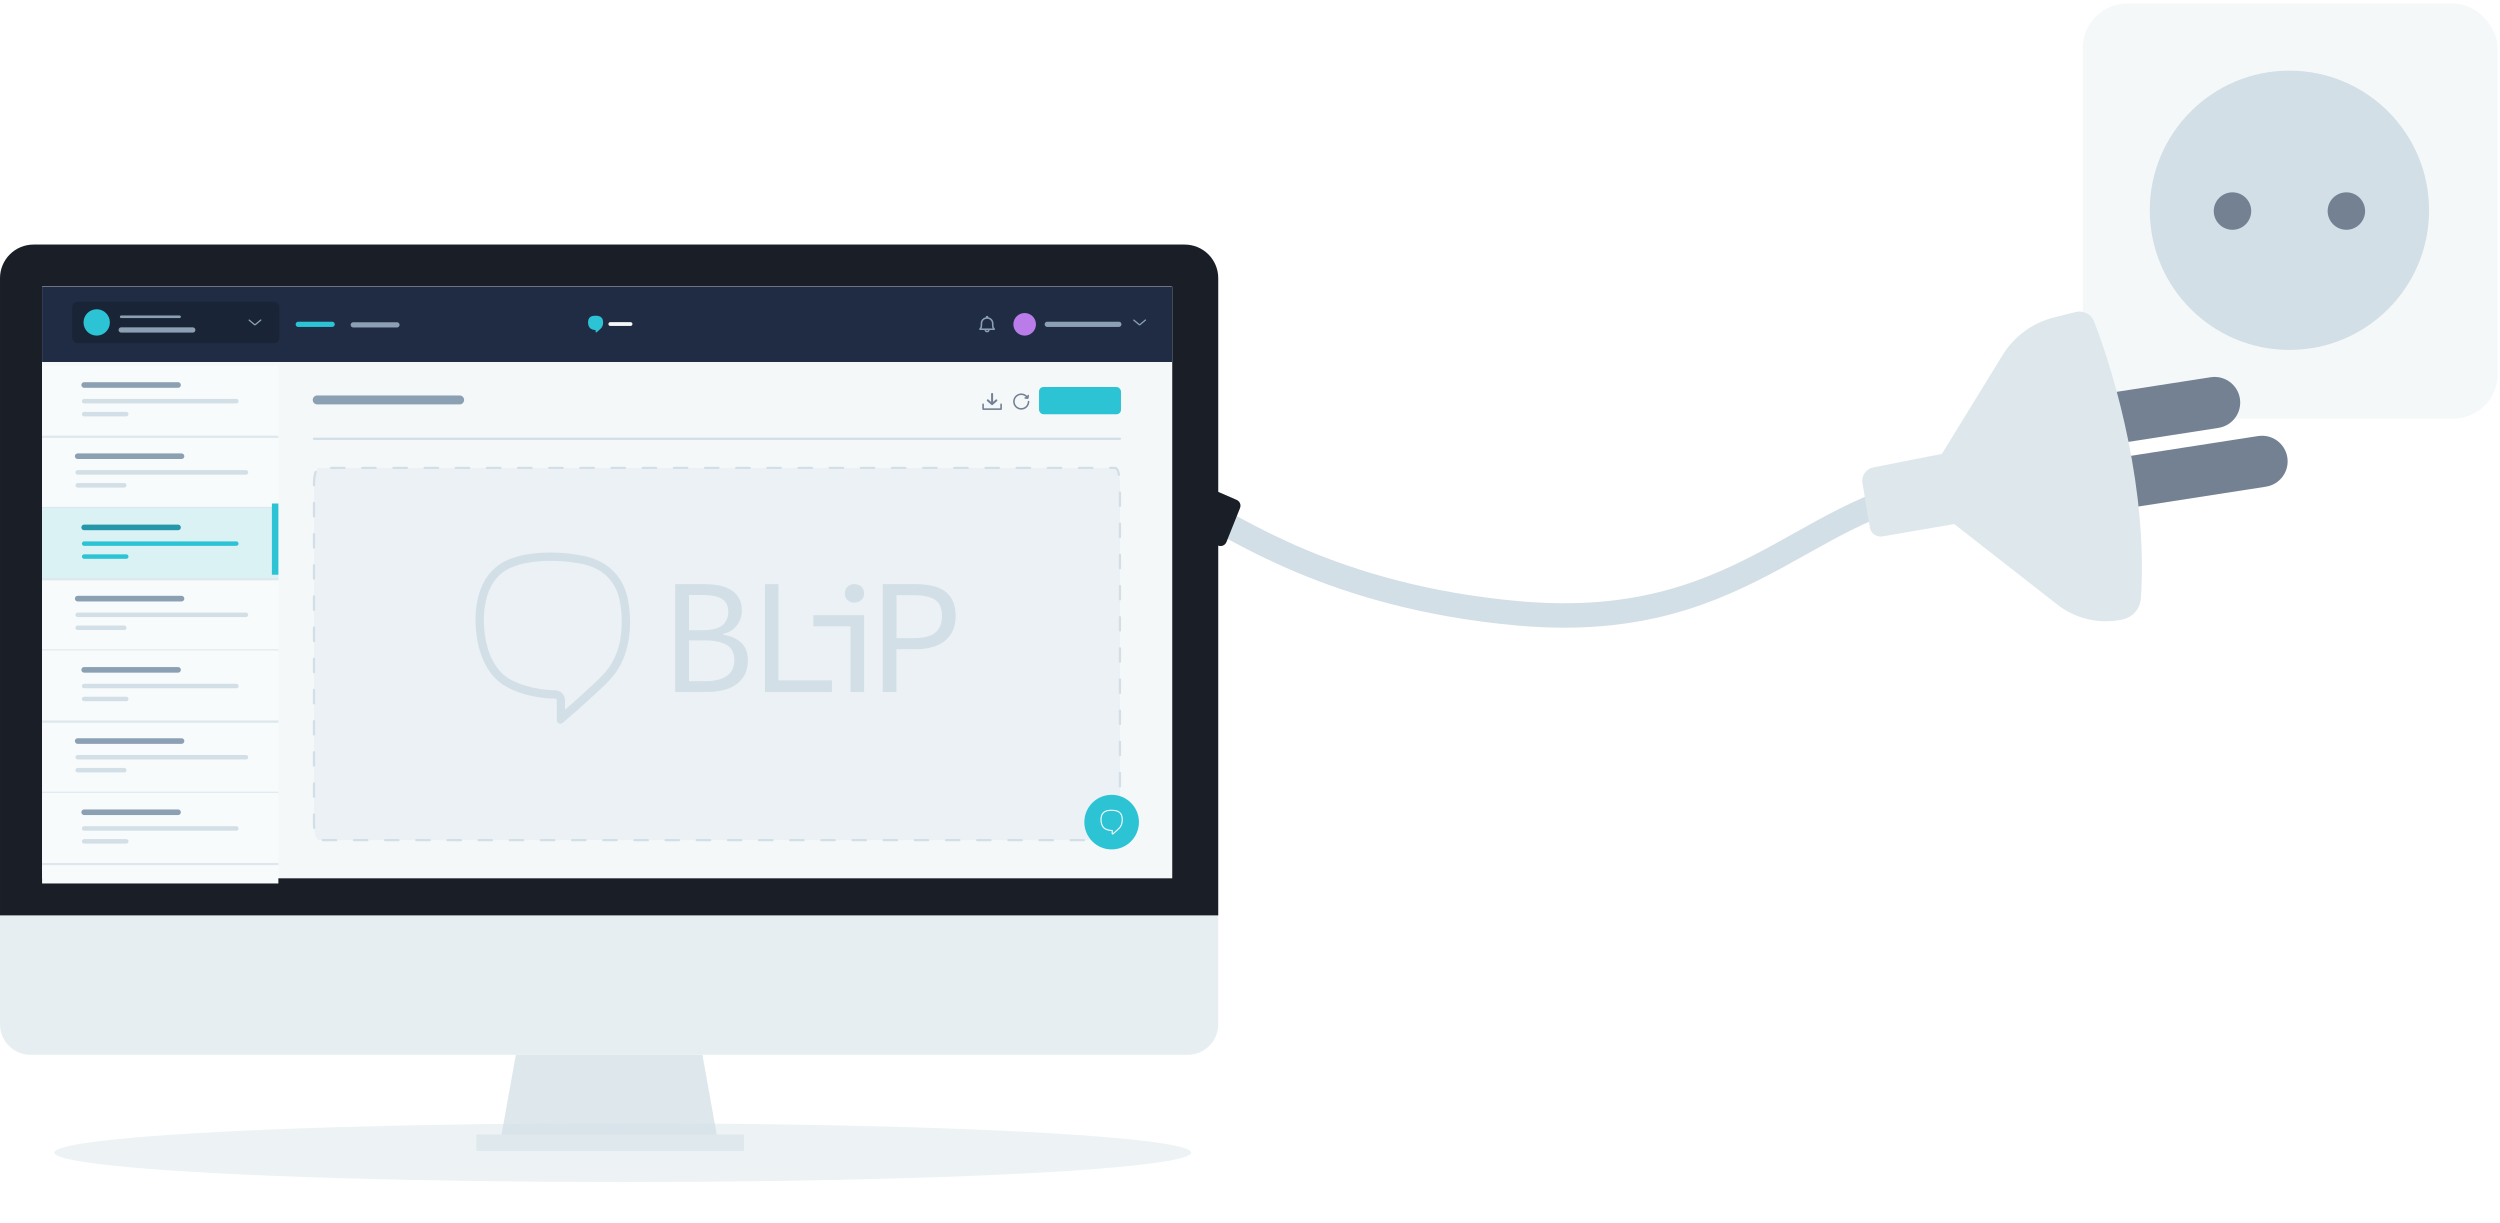 <svg width="552" height="270" viewBox="0 0 552 270" fill="none" xmlns="http://www.w3.org/2000/svg">
<rect x="459.859" y="0.783" width="91.638" height="91.638" rx="9.796" fill="#F5F8F9"/>
<ellipse cx="505.506" cy="46.43" rx="30.833" ry="30.833" fill="#D2DFE6"/>
<circle cx="492.932" cy="46.603" r="4.134" fill="#738192"/>
<circle cx="518.079" cy="46.602" r="4.134" fill="#738192"/>
<path d="M145.908 137.588C158.721 118.442 215.6 87.597 263.378 111.676C272.335 116.191 294.274 131.768 335.22 135.43C388.34 140.18 399.997 107.091 436.706 107.091" stroke="#D2DFE6" stroke-width="5.391"/>
<path d="M158.438 251.544L155.1 232.903H113.898L110.548 251.544H158.438Z" fill="#DEE8EC"/>
<path d="M0 202.127H268.987V226.146C268.987 227.938 268.275 229.657 267.008 230.924C265.741 232.191 264.022 232.903 262.23 232.903H6.757C4.965 232.903 3.246 232.191 1.979 230.924C0.712 229.657 0 227.938 0 226.146V202.127Z" fill="#E7EEF1"/>
<path d="M261.582 54H7.407C5.443 54 3.559 54.78 2.17 56.169C0.781 57.558 0.001 59.442 0.001 61.406V202.127H268.988V61.406C268.988 59.442 268.208 57.558 266.819 56.169C265.43 54.78 263.546 54 261.582 54Z" fill="#191E27"/>
<path d="M258.646 63.291H9.291V193.836H258.646V63.291Z" fill="#F5F8F9"/>
<rect x="105.19" y="250.497" width="59.07" height="3.616" fill="#E7EEF1"/>
<path d="M258.831 63.291H9.293V193.933H258.831V63.291Z" fill="#F5F8F9"/>
<g filter="url(#filter0_d)">
<rect x="9.292" y="79.729" width="52.172" height="15.723" fill="#F8FBFB"/>
<path d="M18.585 84.017H39.311" stroke="#8CA0B3" stroke-width="1.239" stroke-linecap="round"/>
<path d="M18.584 87.59H52.175" stroke="#D2DFE6" stroke-width="0.991" stroke-linecap="round"/>
<path d="M18.584 90.449H27.875" stroke="#D2DFE6" stroke-width="0.991" stroke-linecap="round"/>
<rect x="9.291" y="95.452" width="52.172" height="15.723" fill="#F8FBFB"/>
<path d="M9.291 95.452H61.464" stroke="#DEE8EC" stroke-width="0.496"/>
<path d="M9.291 111.175H61.464" stroke="#DEE8EC" stroke-width="0.496"/>
<path d="M17.154 99.74H40.078" stroke="#8CA0B3" stroke-width="1.239" stroke-linecap="round"/>
<path d="M17.153 103.314H54.306" stroke="#D2DFE6" stroke-width="0.991" stroke-linecap="round"/>
<path d="M17.153 106.172H27.43" stroke="#D2DFE6" stroke-width="0.991" stroke-linecap="round"/>
<rect x="9.293" y="111.175" width="52.172" height="15.723" fill="#DAF2F4"/>
<path d="M18.586 115.463H39.312" stroke="#2498A8" stroke-width="1.239" stroke-linecap="round"/>
<path d="M18.585 119.038H52.175" stroke="#2CC3D5" stroke-width="0.991" stroke-linecap="round"/>
<path d="M18.585 121.896H27.876" stroke="#2CC3D5" stroke-width="0.991" stroke-linecap="round"/>
<rect x="9.292" y="126.899" width="52.172" height="15.723" fill="#F8FBFB"/>
<path d="M9.292 126.899H61.465" stroke="#DEE8EC" stroke-width="0.496"/>
<path d="M9.292 142.621H61.465" stroke="#DEE8EC" stroke-width="0.496"/>
<path d="M17.154 131.187H40.079" stroke="#8CA0B3" stroke-width="1.239" stroke-linecap="round"/>
<path d="M17.154 134.76H54.307" stroke="#D2DFE6" stroke-width="0.991" stroke-linecap="round"/>
<path d="M17.154 137.619H27.43" stroke="#D2DFE6" stroke-width="0.991" stroke-linecap="round"/>
<rect x="9.293" y="142.621" width="52.172" height="15.723" fill="#F8FBFB"/>
<path d="M18.586 146.91H39.312" stroke="#8CA0B3" stroke-width="1.239" stroke-linecap="round"/>
<path d="M18.585 150.483H52.175" stroke="#D2DFE6" stroke-width="0.991" stroke-linecap="round"/>
<path d="M18.585 153.342H27.876" stroke="#D2DFE6" stroke-width="0.991" stroke-linecap="round"/>
<rect x="9.292" y="158.344" width="52.172" height="15.723" fill="#F8FBFB"/>
<path d="M9.292 158.344H61.465" stroke="#DEE8EC" stroke-width="0.496"/>
<path d="M9.292 174.068H61.465" stroke="#DEE8EC" stroke-width="0.496"/>
<path d="M17.154 162.633H40.079" stroke="#8CA0B3" stroke-width="1.239" stroke-linecap="round"/>
<path d="M17.154 166.206H54.307" stroke="#D2DFE6" stroke-width="0.991" stroke-linecap="round"/>
<path d="M17.154 169.065H27.43" stroke="#D2DFE6" stroke-width="0.991" stroke-linecap="round"/>
<rect x="9.292" y="174.068" width="52.172" height="15.723" fill="#F8FBFB"/>
<path d="M18.584 178.356H39.31" stroke="#8CA0B3" stroke-width="1.239" stroke-linecap="round"/>
<path d="M18.583 181.93H52.173" stroke="#D2DFE6" stroke-width="0.991" stroke-linecap="round"/>
<path d="M18.583 184.788H27.874" stroke="#D2DFE6" stroke-width="0.991" stroke-linecap="round"/>
<rect x="9.292" y="189.791" width="52.172" height="4.288" fill="#F8FBFB"/>
<path d="M9.292 189.791H61.465" stroke="#DEE8EC" stroke-width="0.496"/>
</g>
<rect x="9.293" y="63.291" width="249.539" height="16.636" fill="#202C44"/>
<rect x="15.945" y="66.618" width="45.749" height="9.15" rx="1.154" fill="#1A2437"/>
<path d="M56.286 71.851C56.218 71.851 56.152 71.827 56.1 71.783L54.916 70.789C54.888 70.764 54.871 70.729 54.868 70.692C54.866 70.654 54.878 70.617 54.902 70.588C54.926 70.56 54.96 70.541 54.997 70.537C55.035 70.534 55.072 70.544 55.101 70.567L56.286 71.562L57.471 70.569C57.485 70.555 57.502 70.543 57.52 70.536C57.539 70.528 57.559 70.525 57.58 70.525C57.6 70.526 57.62 70.531 57.638 70.54C57.656 70.548 57.672 70.561 57.685 70.576C57.698 70.592 57.708 70.61 57.713 70.629C57.719 70.649 57.721 70.669 57.718 70.689C57.715 70.709 57.708 70.728 57.698 70.745C57.687 70.763 57.673 70.777 57.656 70.789L56.472 71.783C56.42 71.827 56.354 71.851 56.286 71.851V71.851Z" fill="#8CA0B3"/>
<circle cx="21.351" cy="71.193" r="2.911" fill="#2CC3D5"/>
<path d="M26.759 69.945H39.652" stroke="#8CA0B3" stroke-width="0.577" stroke-linecap="round"/>
<path d="M26.759 72.856H42.563" stroke="#8CA0B3" stroke-width="1.154" stroke-linecap="round"/>
<path d="M65.854 71.609H73.34" stroke="#2CC3D5" stroke-width="1.154" stroke-linecap="round"/>
<path d="M78.004 71.73H87.648" stroke="#8CA0B3" stroke-width="1.154" stroke-linecap="round"/>
<path d="M133.122 70.722C133.024 70.227 132.672 69.88 132.156 69.773C131.926 69.728 131.693 69.705 131.459 69.706C131.15 69.706 130.718 69.746 130.408 69.938C129.888 70.26 129.828 70.897 129.839 71.248C129.85 71.599 129.935 72.093 130.272 72.441C130.55 72.731 131.094 72.869 131.504 72.879V73.239C131.504 73.26 131.507 73.28 131.515 73.299C131.523 73.318 131.534 73.335 131.549 73.35C131.563 73.365 131.581 73.376 131.6 73.384C131.619 73.392 131.639 73.396 131.66 73.395H131.674C131.706 73.393 131.736 73.38 131.761 73.359C131.921 73.223 132.132 73.039 132.336 72.848L132.427 72.764C132.591 72.625 132.739 72.468 132.869 72.296C133.146 71.902 133.241 71.313 133.122 70.722Z" fill="#2CC3D5"/>
<path d="M134.755 71.55L139.221 71.55" stroke="#F5F8F9" stroke-width="0.845" stroke-linecap="round"/>
<path d="M219.662 72.58C219.554 72.449 219.427 72.267 219.411 72.205C219.38 72.088 219.364 71.65 219.361 71.404C219.361 71.082 219.246 70.771 219.038 70.526C218.83 70.281 218.542 70.117 218.224 70.064V70.009C218.224 69.936 218.195 69.865 218.143 69.813C218.091 69.761 218.021 69.732 217.947 69.732C217.874 69.732 217.803 69.761 217.751 69.813C217.699 69.865 217.67 69.936 217.67 70.009V70.064C217.353 70.118 217.066 70.281 216.858 70.526C216.65 70.77 216.535 71.081 216.534 71.402C216.534 71.65 216.516 72.088 216.485 72.205C216.469 72.267 216.342 72.449 216.234 72.58C216.213 72.605 216.2 72.636 216.196 72.669C216.192 72.701 216.197 72.734 216.211 72.764C216.225 72.794 216.248 72.819 216.275 72.837C216.303 72.854 216.335 72.864 216.368 72.864H217.395C217.394 72.866 217.394 72.868 217.395 72.871C217.395 73.167 217.628 73.382 217.949 73.382C218.271 73.382 218.504 73.167 218.504 72.871C218.504 72.871 218.504 72.866 218.504 72.864H219.53C219.562 72.864 219.595 72.854 219.622 72.837C219.65 72.819 219.672 72.794 219.686 72.764C219.7 72.734 219.705 72.701 219.701 72.669C219.696 72.636 219.683 72.605 219.662 72.58V72.58ZM218.157 72.871C218.157 73.028 217.984 73.036 217.949 73.036C217.915 73.036 217.741 73.028 217.741 72.871C217.741 72.871 217.741 72.867 217.741 72.864H218.157C218.157 72.864 218.157 72.869 218.157 72.871ZM216.71 72.518C216.757 72.449 216.794 72.374 216.82 72.294C216.871 72.102 216.88 71.521 216.88 71.404C216.881 71.136 216.988 70.879 217.178 70.689C217.367 70.499 217.625 70.393 217.893 70.392H218.003C218.272 70.393 218.529 70.5 218.719 70.69C218.909 70.88 219.015 71.138 219.015 71.406C219.015 71.521 219.026 72.1 219.076 72.294C219.102 72.374 219.14 72.449 219.187 72.518H216.71Z" fill="#8CA0B3"/>
<circle cx="226.245" cy="71.609" r="2.495" fill="#B97CE8"/>
<path d="M251.615 71.851C251.547 71.851 251.481 71.827 251.429 71.783L250.245 70.789C250.217 70.764 250.2 70.729 250.197 70.692C250.195 70.654 250.207 70.617 250.231 70.589C250.255 70.56 250.289 70.542 250.326 70.538C250.364 70.534 250.401 70.545 250.43 70.568L251.615 71.562L252.8 70.57C252.814 70.555 252.831 70.543 252.85 70.536C252.868 70.528 252.888 70.525 252.909 70.525C252.929 70.526 252.949 70.531 252.967 70.54C252.985 70.549 253.001 70.561 253.014 70.577C253.027 70.592 253.037 70.61 253.042 70.629C253.048 70.649 253.05 70.669 253.047 70.689C253.044 70.709 253.037 70.728 253.027 70.746C253.016 70.763 253.002 70.778 252.985 70.789L251.801 71.783C251.749 71.827 251.683 71.851 251.615 71.851V71.851Z" fill="#8CA0B3"/>
<path d="M231.236 71.609H247.04" stroke="#8CA0B3" stroke-width="1.154" stroke-linecap="round"/>
<rect x="60.035" y="111.175" width="1.429" height="15.723" fill="#2CC3D5"/>
<path d="M69.326 96.882H247.284" stroke="#D2DFE6" stroke-width="0.496" stroke-linecap="round"/>
<path d="M70.04 88.305H101.487" stroke="#8CA0B3" stroke-width="1.983" stroke-linecap="round"/>
<path fill-rule="evenodd" clip-rule="evenodd" d="M218.915 89.409L218.905 89.402L217.968 88.567C217.945 88.548 217.925 88.525 217.911 88.498C217.897 88.471 217.888 88.442 217.886 88.412C217.883 88.382 217.887 88.351 217.896 88.322C217.906 88.294 217.921 88.267 217.941 88.245C217.961 88.222 217.986 88.204 218.013 88.191C218.041 88.178 218.071 88.171 218.101 88.17C218.131 88.169 218.161 88.174 218.189 88.185C218.218 88.196 218.243 88.213 218.265 88.234L218.83 88.737V86.986C218.83 86.927 218.854 86.87 218.896 86.828C218.938 86.786 218.995 86.763 219.054 86.763C219.113 86.763 219.17 86.786 219.212 86.828C219.254 86.87 219.277 86.927 219.277 86.986V88.737L219.843 88.234C219.887 88.195 219.945 88.174 220.004 88.178C220.063 88.181 220.119 88.208 220.158 88.252C220.197 88.296 220.218 88.354 220.214 88.413C220.211 88.472 220.184 88.528 220.14 88.567L219.202 89.402L219.192 89.409C219.189 89.412 219.185 89.414 219.182 89.417L219.173 89.422C219.167 89.427 219.16 89.43 219.153 89.434L219.142 89.439H219.137L219.111 89.446H219.105H219.096C219.082 89.448 219.068 89.448 219.054 89.446C219.04 89.448 219.026 89.448 219.012 89.446H219.003H218.997L218.971 89.439H218.965L218.955 89.434C218.947 89.43 218.941 89.427 218.934 89.422L218.926 89.417C218.922 89.414 218.919 89.412 218.915 89.409ZM220.915 89.131C220.949 89.098 220.994 89.079 221.041 89.079C221.089 89.079 221.134 89.098 221.168 89.131C221.201 89.165 221.22 89.21 221.22 89.258V90.34C221.22 90.387 221.201 90.433 221.168 90.466C221.134 90.499 221.089 90.518 221.041 90.518H217.066C217.019 90.518 216.973 90.499 216.94 90.466C216.906 90.433 216.887 90.387 216.887 90.34V89.258C216.887 89.21 216.906 89.165 216.94 89.131C216.973 89.098 217.019 89.079 217.066 89.079C217.113 89.079 217.159 89.098 217.192 89.131C217.226 89.165 217.245 89.21 217.245 89.258V90.161H220.863V89.258C220.863 89.21 220.882 89.165 220.915 89.131Z" fill="#738192"/>
<g clip-path="url(#clip0)">
<path d="M227.104 88.488C227.058 88.488 227.014 88.506 226.981 88.539C226.949 88.572 226.931 88.616 226.931 88.662C226.931 89 226.812 89.327 226.596 89.586C226.379 89.846 226.078 90.021 225.746 90.082C225.413 90.142 225.07 90.084 224.776 89.918C224.482 89.751 224.256 89.487 224.137 89.171C224.018 88.854 224.013 88.506 224.124 88.187C224.236 87.868 224.455 87.598 224.745 87.424C225.035 87.25 225.376 87.184 225.71 87.236C226.044 87.288 226.349 87.456 226.572 87.71L226.364 87.696C226.318 87.695 226.274 87.711 226.24 87.741C226.207 87.771 226.186 87.813 226.182 87.859C226.179 87.904 226.195 87.95 226.225 87.984C226.256 88.019 226.299 88.04 226.345 88.043L226.917 88.08H226.928C226.939 88.08 226.95 88.079 226.96 88.077H226.972L226.99 88.071L227.003 88.065C227.008 88.063 227.013 88.06 227.018 88.057L227.03 88.05L227.043 88.039L227.053 88.029L227.065 88.016L227.072 88.005C227.076 88.001 227.079 87.996 227.081 87.991L227.088 87.977C227.09 87.972 227.092 87.967 227.093 87.962C227.095 87.957 227.097 87.952 227.097 87.947V87.941L227.201 87.376C227.206 87.353 227.207 87.329 227.203 87.305C227.199 87.282 227.191 87.26 227.178 87.24C227.165 87.22 227.148 87.203 227.128 87.19C227.109 87.177 227.087 87.168 227.063 87.164C227.04 87.159 227.016 87.16 226.993 87.165C226.97 87.171 226.948 87.18 226.929 87.195C226.91 87.209 226.894 87.226 226.882 87.247C226.87 87.267 226.863 87.29 226.86 87.313L226.829 87.478C226.552 87.164 226.173 86.957 225.759 86.894C225.345 86.831 224.922 86.914 224.563 87.131C224.204 87.347 223.933 87.683 223.796 88.079C223.659 88.475 223.666 88.906 223.814 89.298C223.963 89.689 224.244 90.017 224.609 90.222C224.974 90.428 225.399 90.499 225.811 90.424C226.223 90.348 226.596 90.13 226.864 89.808C227.132 89.486 227.278 89.081 227.278 88.662C227.278 88.616 227.26 88.572 227.227 88.539C227.194 88.506 227.15 88.488 227.104 88.488Z" fill="#738192"/>
</g>
<rect x="229.417" y="85.446" width="18.096" height="6.028" rx="1.003" fill="#2CC3D5"/>
<path opacity="0.3" d="M246.231 103.314H70.379C69.798 103.314 69.326 104.927 69.326 106.917V181.9C69.326 183.89 69.798 185.503 70.379 185.503H246.231C246.812 185.503 247.284 183.89 247.284 181.9V106.917C247.284 104.927 246.812 103.314 246.231 103.314Z" fill="#D2DFE6"/>
<path d="M246.231 185.503H70.379C70.1 185.503 69.832 185.124 69.635 184.448C69.437 183.772 69.326 182.856 69.326 181.901V106.916C69.326 105.961 69.437 105.045 69.635 104.369C69.832 103.693 70.1 103.314 70.379 103.314H246.231C246.51 103.314 246.778 103.693 246.976 104.369C247.173 105.045 247.284 105.961 247.284 106.916V181.901C247.284 182.856 247.173 183.772 246.976 184.448C246.778 185.124 246.51 185.503 246.231 185.503Z" stroke="#D2DFE6" stroke-width="0.496" stroke-linecap="round" stroke-linejoin="round" stroke-dasharray="2.95 3.93"/>
<g filter="url(#filter1_d)">
<circle cx="245.45" cy="181.525" r="6.028" fill="#2CC3D5"/>
</g>
<path d="M247.726 180.319L247.726 180.32C247.898 181.172 247.759 182.008 247.373 182.558C247.186 182.805 246.972 183.031 246.737 183.232L246.737 183.232L246.733 183.235L246.598 183.359L246.598 183.359L246.598 183.36C246.296 183.642 245.985 183.915 245.748 184.114L245.748 184.114L245.746 184.116C245.732 184.129 245.713 184.137 245.694 184.139L245.679 184.139L245.678 184.139C245.664 184.139 245.65 184.137 245.638 184.131C245.625 184.126 245.613 184.118 245.604 184.109C245.594 184.099 245.586 184.087 245.581 184.074C245.576 184.062 245.573 184.048 245.573 184.034H245.573V184.032V183.498V183.375L245.451 183.372C245.158 183.365 244.816 183.312 244.499 183.209C244.18 183.105 243.896 182.955 243.709 182.76L243.709 182.76C243.242 182.277 243.117 181.583 243.102 181.073C243.086 180.557 243.178 179.677 243.887 179.239L243.887 179.239C244.315 178.973 244.927 178.913 245.381 178.913L245.381 178.913C245.72 178.912 246.058 178.945 246.391 179.011C247.11 179.16 247.592 179.637 247.726 180.319Z" stroke="#F8FBFB" stroke-width="0.251"/>
<path d="M121.578 123.834C123.913 123.829 126.244 124.057 128.534 124.516C133.03 125.435 135.972 128.3 136.814 132.543C137.333 135.105 137.424 137.736 137.084 140.328C136.801 142.833 135.917 145.233 134.508 147.324C133.365 148.947 131.721 150.446 130.132 151.893L129.14 152.803C127.671 154.173 126.172 155.496 124.764 156.698V154.637C124.764 154.049 124.531 153.485 124.115 153.068C123.7 152.652 123.136 152.418 122.548 152.417C118.623 152.417 113.139 151.06 110.713 148.552C107.707 145.421 106.938 140.848 106.848 137.563C106.754 134.385 107.247 128.648 111.683 125.921C113.869 124.577 117.378 123.834 121.578 123.834ZM121.578 122C117.618 122 113.517 122.636 110.726 124.353C106.191 127.153 104.868 132.594 105.01 137.614C105.143 141.951 106.298 146.632 109.399 149.819C112.349 152.876 118.417 154.25 122.552 154.25C122.603 154.249 122.654 154.258 122.702 154.277C122.749 154.296 122.792 154.325 122.828 154.361C122.864 154.397 122.893 154.44 122.912 154.487C122.931 154.535 122.94 154.586 122.939 154.637V159.013C122.936 159.116 122.954 159.219 122.992 159.315C123.031 159.411 123.088 159.498 123.161 159.57C123.235 159.643 123.322 159.7 123.418 159.738C123.514 159.776 123.617 159.793 123.72 159.79H123.793C123.951 159.777 124.1 159.717 124.223 159.618C126.306 157.836 128.393 156.024 130.402 154.16C132.33 152.369 134.516 150.531 136.024 148.393C139.206 143.875 139.678 137.49 138.6 132.199C137.587 127.106 133.967 123.791 128.895 122.752C126.487 122.259 124.036 122.008 121.578 122" fill="#D2DFE6"/>
<path d="M149.087 128.983H155.619C156.735 128.975 157.849 129.084 158.942 129.309C159.855 129.491 160.728 129.836 161.519 130.327C162.22 130.772 162.795 131.39 163.189 132.122C163.61 132.948 163.816 133.866 163.791 134.793C163.814 136.011 163.408 137.198 162.644 138.148C161.881 139.097 160.807 139.747 159.612 139.985V140.131C161.356 140.397 162.711 141.001 163.679 141.943C164.647 142.885 165.13 144.18 165.13 145.829C165.154 146.883 164.929 147.928 164.473 148.878C164.046 149.742 163.417 150.49 162.64 151.06C161.786 151.663 160.826 152.1 159.81 152.348C158.617 152.648 157.39 152.792 156.16 152.777H149.087V128.983ZM155.099 139.147C157.134 139.147 158.593 138.797 159.475 138.095C159.921 137.728 160.273 137.26 160.503 136.73C160.733 136.2 160.834 135.623 160.797 135.046C160.797 133.758 160.334 132.8 159.402 132.233C158.47 131.667 157.083 131.375 155.245 131.375H152.123V139.147H155.099ZM155.717 150.403C157.776 150.403 159.36 150.022 160.471 149.26C161.582 148.499 162.139 147.306 162.142 145.683C162.142 144.21 161.6 143.107 160.51 142.437C159.419 141.767 157.821 141.402 155.717 141.402H152.123V150.42L155.717 150.403Z" fill="#D2DFE6"/>
<path d="M168.905 128.983H171.881V150.222H183.682V152.799H168.905V128.983Z" fill="#D2DFE6"/>
<path d="M179.602 135.841H190.785V152.799H187.804V138.275H179.602V135.841Z" fill="#D2DFE6"/>
<path d="M188.668 133.054C188.108 133.078 187.561 132.882 187.143 132.508C186.941 132.318 186.784 132.086 186.682 131.829C186.579 131.571 186.534 131.295 186.55 131.018C186.538 130.742 186.585 130.466 186.687 130.21C186.789 129.953 186.945 129.72 187.143 129.528C187.565 129.165 188.103 128.965 188.659 128.965C189.215 128.965 189.753 129.165 190.175 129.528C190.377 129.718 190.537 129.949 190.642 130.207C190.747 130.464 190.796 130.74 190.785 131.018C190.797 131.293 190.749 131.568 190.643 131.822C190.538 132.077 190.378 132.305 190.175 132.491C189.76 132.858 189.221 133.053 188.668 133.036" fill="#D2DFE6"/>
<path d="M194.916 128.983H202.216C203.424 128.971 204.629 129.094 205.81 129.348C206.806 129.549 207.751 129.949 208.589 130.524C209.357 131.074 209.97 131.814 210.367 132.671C210.82 133.713 211.037 134.842 211.002 135.978C211.03 137.101 210.813 138.216 210.367 139.246C209.963 140.142 209.347 140.927 208.572 141.531C207.744 142.162 206.8 142.625 205.793 142.892C204.627 143.208 203.424 143.361 202.216 143.347H197.922V152.795H194.916V128.983ZM201.812 140.895C203.922 140.895 205.478 140.501 206.48 139.714C207.482 138.927 207.985 137.687 207.988 135.995C207.988 134.277 207.472 133.085 206.442 132.418C205.411 131.751 203.868 131.419 201.812 131.422H197.948V140.895H201.812Z" fill="#D2DFE6"/>
<path d="M505.044 101.001C504.565 97.914 501.674 95.801 498.588 96.28L461.123 102.101L462.859 113.278L500.324 107.458C503.411 106.978 505.524 104.087 505.044 101.001V101.001Z" fill="#738192"/>
<path d="M494.571 88.014C494.092 84.927 491.201 82.814 488.114 83.294L450.649 89.114L452.386 100.292L489.851 94.471C492.937 93.991 495.051 91.101 494.571 88.014V88.014Z" fill="#738192"/>
<path d="M472.706 132.141C474.297 108.567 467.188 83.379 462.384 70.989C461.746 69.343 459.976 68.476 458.263 68.904L453.502 70.094C448.791 71.272 444.729 74.248 442.186 78.384L428.767 100.21L413.604 103.207C412.016 103.521 410.964 105.041 411.231 106.638L412.87 116.476C413.089 117.787 414.332 118.669 415.641 118.444L431.49 115.711L454.262 133.496C458.043 136.449 462.877 137.707 467.619 136.971L468.27 136.87C470.671 136.498 472.542 134.565 472.706 132.141Z" fill="#DEE8EC"/>
<path d="M273.059 110.377L262.722 105.883V117.967L268.977 120.469C269.694 120.756 270.507 120.408 270.793 119.691L273.799 112.177C274.079 111.476 273.751 110.679 273.059 110.377Z" fill="#191E27"/>
<g opacity="0.4" filter="url(#filter2_f)">
<ellipse cx="137.5" cy="254.5" rx="125.5" ry="6.5" fill="#D2DFE6"/>
</g>
<defs>
<filter id="filter0_d" x="3.343" y="74.772" width="64.07" height="126.247" filterUnits="userSpaceOnUse" color-interpolation-filters="sRGB">
<feFlood flood-opacity="0" result="BackgroundImageFix"/>
<feColorMatrix in="SourceAlpha" type="matrix" values="0 0 0 0 0 0 0 0 0 0 0 0 0 0 0 0 0 0 127 0"/>
<feOffset dy="0.991"/>
<feGaussianBlur stdDeviation="2.974"/>
<feColorMatrix type="matrix" values="0 0 0 0 0.375 0 0 0 0 0.482 0 0 0 0 0.602 0 0 0 0.15 0"/>
<feBlend mode="normal" in2="BackgroundImageFix" result="effect1_dropShadow"/>
<feBlend mode="normal" in="SourceGraphic" in2="effect1_dropShadow" result="shape"/>
</filter>
<filter id="filter1_d" x="235.242" y="171.317" width="20.416" height="20.416" filterUnits="userSpaceOnUse" color-interpolation-filters="sRGB">
<feFlood flood-opacity="0" result="BackgroundImageFix"/>
<feColorMatrix in="SourceAlpha" type="matrix" values="0 0 0 0 0 0 0 0 0 0 0 0 0 0 0 0 0 0 127 0"/>
<feOffset/>
<feGaussianBlur stdDeviation="2.09"/>
<feColorMatrix type="matrix" values="0 0 0 0 0.375 0 0 0 0 0.482 0 0 0 0 0.602 0 0 0 0.3 0"/>
<feBlend mode="normal" in2="BackgroundImageFix" result="effect1_dropShadow"/>
<feBlend mode="normal" in="SourceGraphic" in2="effect1_dropShadow" result="shape"/>
</filter>
<filter id="filter2_f" x="3.45" y="239.45" width="268.101" height="30.101" filterUnits="userSpaceOnUse" color-interpolation-filters="sRGB">
<feFlood flood-opacity="0" result="BackgroundImageFix"/>
<feBlend mode="normal" in="SourceGraphic" in2="BackgroundImageFix" result="shape"/>
<feGaussianBlur stdDeviation="4.275" result="effect1_foregroundBlur"/>
</filter>
<clipPath id="clip0">
<path d="M222.986 86.16H227.989V91.163H222.986V86.16Z" fill="white"/>
</clipPath>
</defs>
</svg>
